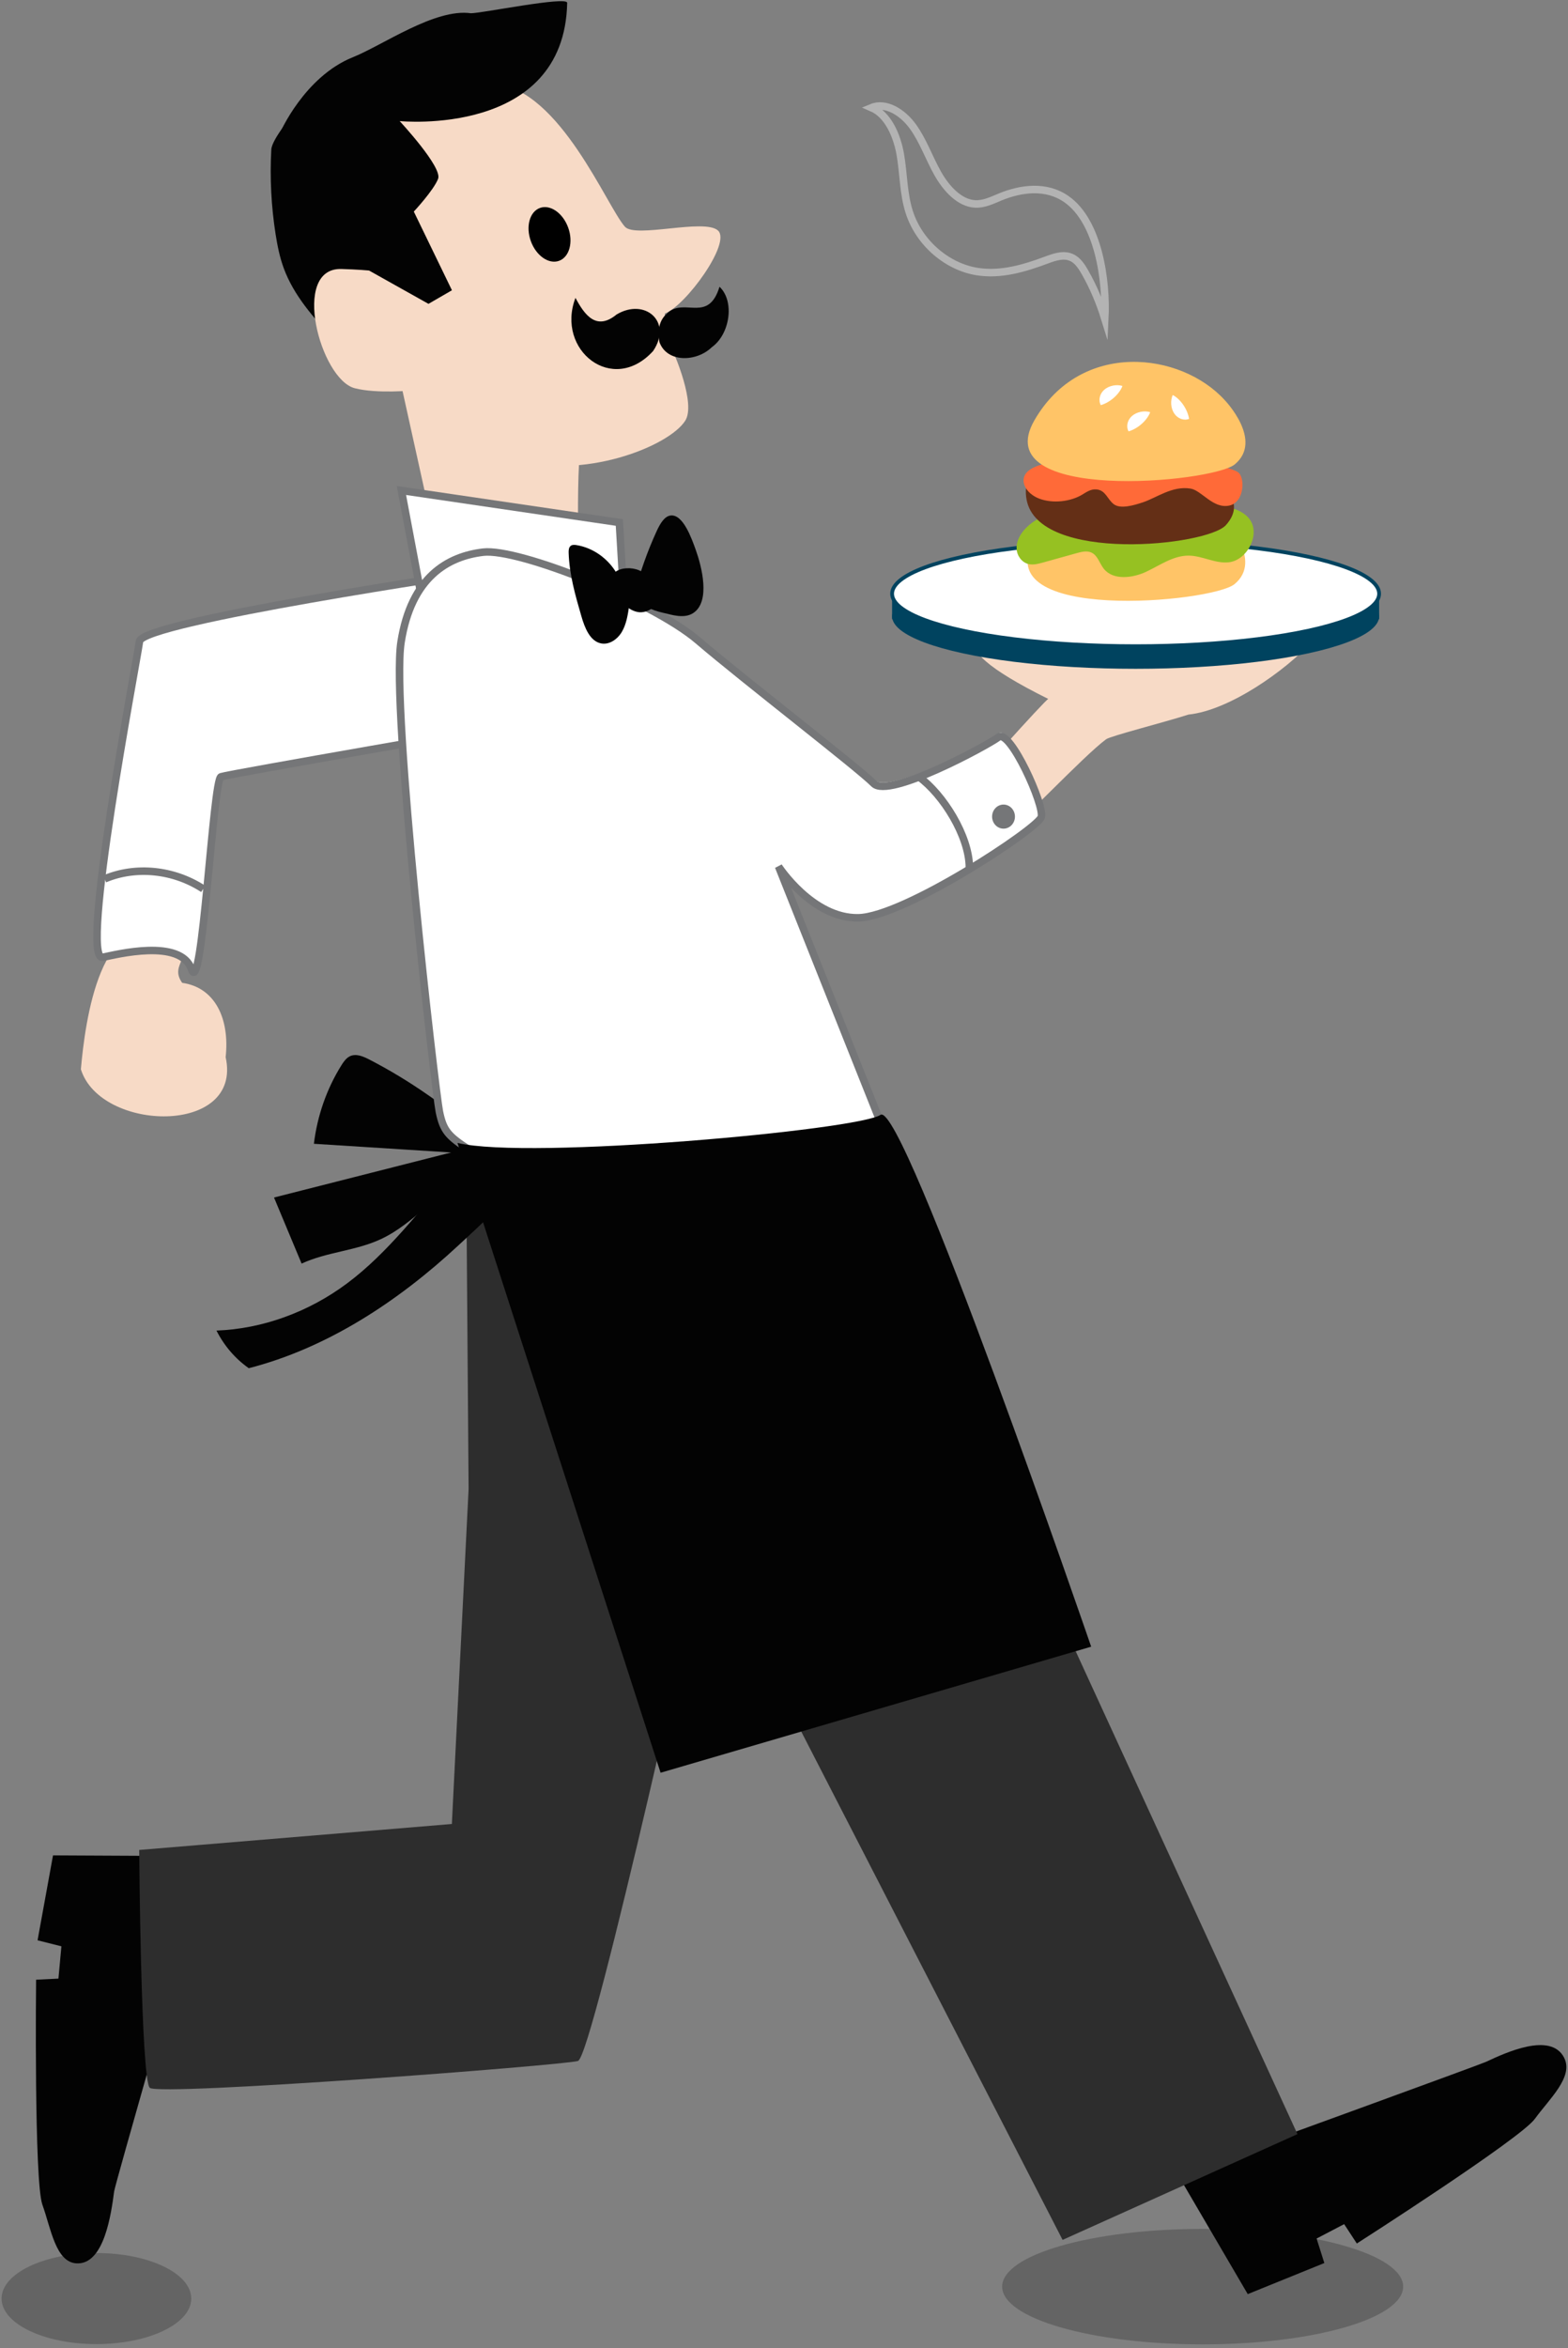 <svg viewBox="0 0 417 624" xmlns="http://www.w3.org/2000/svg" xml:space="preserve" style="fill-rule:evenodd;clip-rule:evenodd;stroke-miterlimit:10">
  <rect x="0" y="0" width="417" height="624" fill="#808080" stroke="none"/>
  <ellipse cx="319.84" cy="607.69" rx="53.32" ry="15.34" style="fill:#222; opacity:0.3;" />
  <ellipse cx="25.64" cy="610.86" rx="25.22" ry="12.1" style="fill:#222; opacity:0.3;" />
  <path d="m153.3 91.12 1.29 13.12s4.94-.54 5.45 4.56c.5 5.1-2.37 7.63-4.84 7.9-2.47.27-1.12 41.61-1.12 41.61l-34.7 1.33-15.27-69.03 49.19.51ZM21.51 284.17c5.19 16.73 43.12 17.67 38.5-3.22 1.11-10.24-2.82-18.53-11.56-19.75-3.76-5.21 4.31-7.12-3.11-11.21-18.52-11.09-22.76 21.83-23.83 34.18ZM316.08 189.9c10.92-1.12 25.79-11.71 32.83-19.36-14.27 2.68-136.38-17.68-70.12 15.21-.4-.2-22.76 24.57-23.45 26.21-1.37 3.26 6.46 14.01 9.39 12.17 5.87-4.45 23.41-23.24 29.44-27.67 1.18-.87 15.51-4.5 21.91-6.56Z" style="fill:#f7dac6;fill-rule:nonzero" />
  <path d="M127.48 151.96s-89.66 13.2-90.38 18.47c-.71 5.27-16.07 85.26-9.79 83.98 3.58-.73 20.76-5.12 23.62 3.19 2.86 8.31 5.7-50.43 7.85-51.17 2.15-.74 77.3-13.73 77.3-13.73l-8.6-40.74Z" style="fill:#fff;fill-rule:nonzero" />
  <path d="M127.48 151.96s-89.66 13.2-90.38 18.47c-.71 5.27-16.07 85.26-9.79 83.98 3.58-.73 20.76-5.12 23.62 3.19 2.86 8.31 5.7-50.43 7.85-51.17 2.15-.74 77.3-13.73 77.3-13.73l-8.6-40.74Z" style="fill:none;fill-rule:nonzero;stroke:#757678;stroke-width:2px" />
  <path d="m314.62 580.28 17.21 29.4 20.37-8.26-2.06-6.51 7.33-3.83 3.37 5.15s43.51-27.83 47.34-33.12c3.83-5.29 10.39-11.15 7.79-16.26-3.55-6.97-15.7-1.27-20.77 1.1-1.54.72-61.49 22.51-61.49 22.51l-19.09 9.82ZM46.89 493.24l-32.79-.16-4.11 22.57 6.34 1.6-.79 8.58-5.94.29s-.57 53.6 1.68 59.82c2.25 6.22 3.49 15.18 8.99 15.56 7.49.52 9.32-13.37 10.09-19.14.23-1.76 19.4-68.62 19.4-68.62l-2.87-20.5Z" style="fill:#030303;fill-rule:nonzero" />
  <path d="m345.05 567.16-93.31-203.04-54.54 65.18 85.39 165.97 62.46-28.11Z" style="fill:#2d2d2d;fill-rule:nonzero" />
  <path d="M54.04 236.23c-7.86-5.13-17.93-6.15-26.2-2.66" style="fill:none;fill-rule:nonzero;stroke:#757678;stroke-width:2px" />
  <path d="M188.33 407.73s-30.61 138.82-34.63 139.99c-4.02 1.17-111.49 9.39-113.87 7.13-2.37-2.26-2.81-63.21-2.81-63.21l83.15-6.9 4.45-89-.58-76.84 45.23 6.65 19.06 82.18Z" style="fill:#2d2d2d;fill-rule:nonzero" />
  <path d="M80.47 27.95c-2.15 1.62-8.17 9.01-8.32 11.79-.41 7.51-.02 15.07 1.14 22.49.48 3.05 1.09 6.09 2.14 8.97 2.67 7.33 7.97 13.2 13.14 18.85 1.33 1.45 2.71 2.95 4.48 3.73 2.89 1.28 6.21.42 9.14-.75.49-.2 1-.41 1.38-.79.57-.57.79-1.43.9-2.25.81-5.91 2.34-15.01-.88-19.92-3.26-4.97-7.18-10.88-10.44-15.85-3.81-5.8-4.34-9.31-8.39-14.91-2.2-3.02-6.5-8.34-4.29-11.36Z" style="fill:#030303;fill-rule:nonzero" />
  <path d="M131.72 22.23c17.32 1.84 29.63 32.58 34.47 38.02 2.8 3.15 21.18-2.29 24.76 1.02 3.58 3.31-8.6 19.97-14.03 21.99-.8.3 2.32 10.71 2.32 10.71s5.86 13.29 3.01 17.81c-4.34 6.89-27.37 16-46.01 10.22-13.2-4.09-24.82-.09-28.4-16.48-3.57-16.39 2-1.77 2-1.77s-9.59.96-15.51-.58c-9.15-2.38-17.08-32.1-3.51-31.68 8.47.26 10.95.89 10.95.89S84.56 50.33 83.4 40.17c-1.16-10.14 43.47-18.45 48.32-17.94Z" style="fill:#f7dac6;fill-rule:nonzero" />
  <path d="M143.599 55.264c2.74-.991 6.104 1.352 7.506 5.229 1.402 3.877.315 7.829-2.425 8.821-2.74.991-6.104-1.352-7.506-5.23-1.402-3.877-.315-7.829 2.425-8.82Z" />
  <path d="M98.18 281.56c-1.64-.84-3.56-1.66-5.21-.81-.94.49-1.6 1.44-2.19 2.38-3.88 6.21-6.41 13.41-7.3 20.84l36.5 2.31-47.11 11.97c2.45 5.85 4.89 11.71 7.34 17.56 6.74-3.12 14.37-3.36 21.1-6.51 4.41-2.06 8.26-5.27 11.99-8.51 3.57-3.1 7.72-5.8 11.1-9.1 8.39-8.19-5.2-16.92-10.63-20.72-5.01-3.49-10.22-6.64-15.59-9.41Z" style="fill:#030303;fill-rule:nonzero" />
  <path d="M92.3 341.07c-10.26 7.66-22.54 12.09-34.73 12.54 2.03 4.03 5 7.48 8.59 10 20.74-5.32 39.61-17.64 55.79-32.68 4.05-3.77 8.51-7.69 11.97-12.08 1.86-2.36 2.03-5.04.97-7.69-.98-2.44-3.02-4.87-5.56-5.49-3.67-.9-6.11 2.94-8.42 5.51-9.22 10.26-17.59 21.67-28.61 29.89Z" style="fill:#030303;fill-rule:nonzero" />
  <ellipse cx="302.01" cy="163.8" rx="64.76" ry="13.94" style="fill:#00435f" />
  <path style="fill:#00435f" d="M237.25 156.39h129.52v8.17H237.25z" />
  <ellipse cx="302.01" cy="157.79" rx="64.76" ry="13.94" style="fill:#fff;stroke:#00435f;stroke-width:1px" />
  <path d="M93.9 15.18c7.86-3.14 21.77-13.02 31.33-11.66 2.77.03 25.65-4.63 25.61-2.76-.73 35.81-44.55 31.42-44.55 31.42s11.42 12.26 10.22 15.34c-1.2 3.08-6.46 8.71-6.46 8.71l10.14 20.91-6.24 3.61-18.26-10.23-21.23-35.2c.01 0 6.45-14.94 19.44-20.14Z" style="fill:#030303;fill-rule:nonzero" />
  <path d="M325.66 138.17c-11.65-12.83-38.27-16.07-50.62 5.34-12.79 22.19 47.32 16.64 53.27 11.73 7.71-6.35-2.65-17.07-2.65-17.07Z" style="fill:#ffc467;fill-rule:nonzero" />
  <path d="M326.83 149.43c-3.61.42-7.04-1.73-10.68-1.77-4.1-.04-7.63 2.55-11.31 4.28-3.68 1.73-8.81 2.33-11.29-.78-1.16-1.45-1.61-3.59-3.36-4.34-1.19-.51-2.58-.17-3.84.18-3.01.84-6.01 1.67-9.02 2.51-1.23.34-2.53.69-3.78.4-1.82-.43-3.07-2.2-3.19-3.99-.12-1.79.72-3.54 1.89-4.94 3.59-4.28 9.77-5.5 15.45-6.17 9.68-1.15 19.45-1.53 29.19-1.14 4.57.18 13.38.36 15.85 4.98 2.17 4.03-1.28 10.24-5.91 10.78Z" style="fill:#96c122;fill-rule:nonzero" />
  <path d="M323.69 128.47c-11.42-8.16-54.2-14.34-50.67 4.35 3.2 16.93 48.05 12.31 53.02 6.72 5.92-6.65-2.35-11.07-2.35-11.07Z" style="fill:#642f16;fill-rule:nonzero" />
  <path d="M303.91 133.51c-2.29.76-5.9 1.84-7.69.5-1.75-1.31-2.15-3.76-4.68-3.95-1.51-.11-2.65.75-3.76 1.41-2.99 1.8-7.68 2.43-11.34 1.07s-5.51-4.9-3.24-7.14c4.56-4.5 22.81-3.18 29.83-2.5 7.1.69 20.43-.58 26.06 2.5 2.09 1.15 1.97 8.09-2.17 8.96-4.35.92-7.32-4.04-10.33-4.52-4.88-.77-8.95 2.43-12.68 3.67Z" style="fill:#ff6a38;fill-rule:nonzero" />
  <path d="M325.72 106.35c-11.65-12.83-38.27-16.07-50.62 5.34-12.79 22.19 47.32 16.64 53.27 11.73 7.7-6.36-2.65-17.07-2.65-17.07Z" style="fill:#ffc467;fill-rule:nonzero" />
  <path d="M311.87 104.97c2.03 1.04 3.94 3.73 4.36 6.35-1.38.54-3.02-.06-3.95-1.43-.93-1.38-1.08-3.44-.37-4.98M305.89 109.53c-.78 2.14-3.21 4.37-5.76 5.11-.7-1.3-.32-3.01.93-4.1 1.25-1.09 3.28-1.5 4.89-.98M298.51 102.56c-.78 2.14-3.21 4.37-5.76 5.11-.7-1.3-.32-3.01.93-4.1 1.25-1.09 3.28-1.5 4.89-.98" style="fill:#fff;fill-rule:nonzero" />
  <path d="M283.62 52.93c-5.37-3.76-12.05-2.88-17.64-.58-2.13.88-4.27 1.95-6.6 1.85-4.12-.18-7.68-4-9.99-8.09-2.31-4.09-3.88-8.7-6.6-12.47-2.72-3.77-7.21-6.59-10.98-5.03 4.3 1.84 6.71 7.31 7.61 12.39.9 5.08.79 10.34 2.36 15.27 2.7 8.51 10.3 14.65 18.03 15.89 6.38 1.03 12.64-.87 18.57-3.08 2.3-.86 4.93-1.74 7.17-.33 1.28.8 2.19 2.21 2.99 3.61 2.21 3.86 3.95 8.01 5.28 12.31.5-10.01-1.64-25.75-10.2-31.74Z" style="fill:none;fill-rule:nonzero;stroke:#b3b3b3;stroke-width:2px" />
  <path d="m164.71 138.86-57.96-8.51 5.52 29.29L166.61 171l-1.9-32.14Z" style="fill:#fff;fill-rule:nonzero;stroke:#757678;stroke-width:2px" />
  <path d="M232.76 310.22c-7.27 1.29-102.5-1.86-107.98-5.44-5.48-3.58-6.81-4.94-7.87-10.05-1.06-5.1-12.97-106.72-10.26-124.06 2.71-17.34 12.44-22.81 21.85-23.93 9.41-1.11 44.97 13.07 57.13 23.47 12.16 10.4 42.79 32.93 46.8 37.02 4.01 4.09 30.17-10.08 33.2-12.34 3.03-2.26 12.23 19.21 11.29 22.26-.94 3.06-36.4 26.5-48.62 26.76-12.22.26-21.25-13.64-21.25-13.64l29.77 77.41-4.06 2.54Z" style="fill:#fff;fill-rule:nonzero" />
  <path d="M232.76 310.22c-7.27 1.29-102.55-1.11-108.03-4.69-5.48-3.58-6.81-4.94-7.87-10.05-1.06-5.1-12.92-107.47-10.21-124.81 2.71-17.34 12.44-22.81 21.85-23.93 9.41-1.11 44.97 13.07 57.13 23.47 12.16 10.4 42.72 33.93 46.73 38.02 4.01 4.09 30.17-10.08 33.2-12.34 3.04-2.26 12.3 18.2 11.36 21.26-.94 3.06-36.4 26.5-48.62 26.76-12.22.26-21.25-13.64-21.25-13.64l30.87 77.41-5.16 2.54Z" style="fill:none;fill-rule:nonzero;stroke:#757678;stroke-width:2px" />
  <path d="M257.8 230.49c-.09-8.34-6.93-19.31-13.46-24.07" style="fill:none;fill-rule:nonzero;stroke:#757678;stroke-width:2px" />
  <ellipse cx="266.88" cy="217.02" rx="3.04" ry="3.2" style="fill:#757678" />
  <path d="m290.19 437.62-114.51 33.5-54.02-167.38c19.04 4.57 106.47-3.42 112.51-7.46 6.04-4.04 56.02 141.34 56.02 141.34ZM178.33 137c-1.66.21-2.82 2.26-3.69 4.14-2.48 5.4-4.5 11.12-6.04 17.04 1.9 2.84 4.8 3.99 7.6 4.64 2.48.58 5.79 1.7 8.21.07 4.62-3.11 2.17-12.44.62-16.76-1.11-3.11-3.4-9.55-6.7-9.13Z" style="fill:#030303;fill-rule:nonzero" />
  <path d="M173.26 159.64c1.09-2.13.47-4.98-1.17-6.65s-4.09-2.26-6.33-1.87c-1.47.25-3.09 1.16-3.28 2.74-.1.84.23 1.66.59 2.41 1.36 2.86 3.43 5.69 6.37 6.35 2.94.66 6.5-2.11 5.77-5.22" style="fill:#030303;fill-rule:nonzero" />
  <path d="M163.94 152.26c-2.34-3.94-6.33-6.71-10.65-7.4-.55-.09-1.16-.12-1.58.26-.46.42-.5 1.16-.48 1.8.18 5.76 1.78 11.34 3.38 16.84.89 3.07 2.28 6.64 5.24 7.23 2.19.44 4.39-1.1 5.56-3.12s1.55-4.44 1.9-6.79c.42-2.85-1.92-6.37-3.37-8.82ZM189.28 92.29c-3.97 3.87-11.85 4.24-13.91-1.37-.94-5.29 1.47-7.14 2.49-8.04 4.48-3.51 10.58 2.84 13.49-6.67 4.08 3.82 2.8 12.63-2.07 16.08Z" style="fill:#030303;fill-rule:nonzero" />
  <path d="M173.69 93.29c-10.76 11.81-25.94-.24-20.65-14.13 2.48 4.65 5.59 8.8 10.95 4.41 7.52-4.48 14.96 1.92 9.7 9.72Z" style="fill:#030303;fill-rule:nonzero" />
</svg>